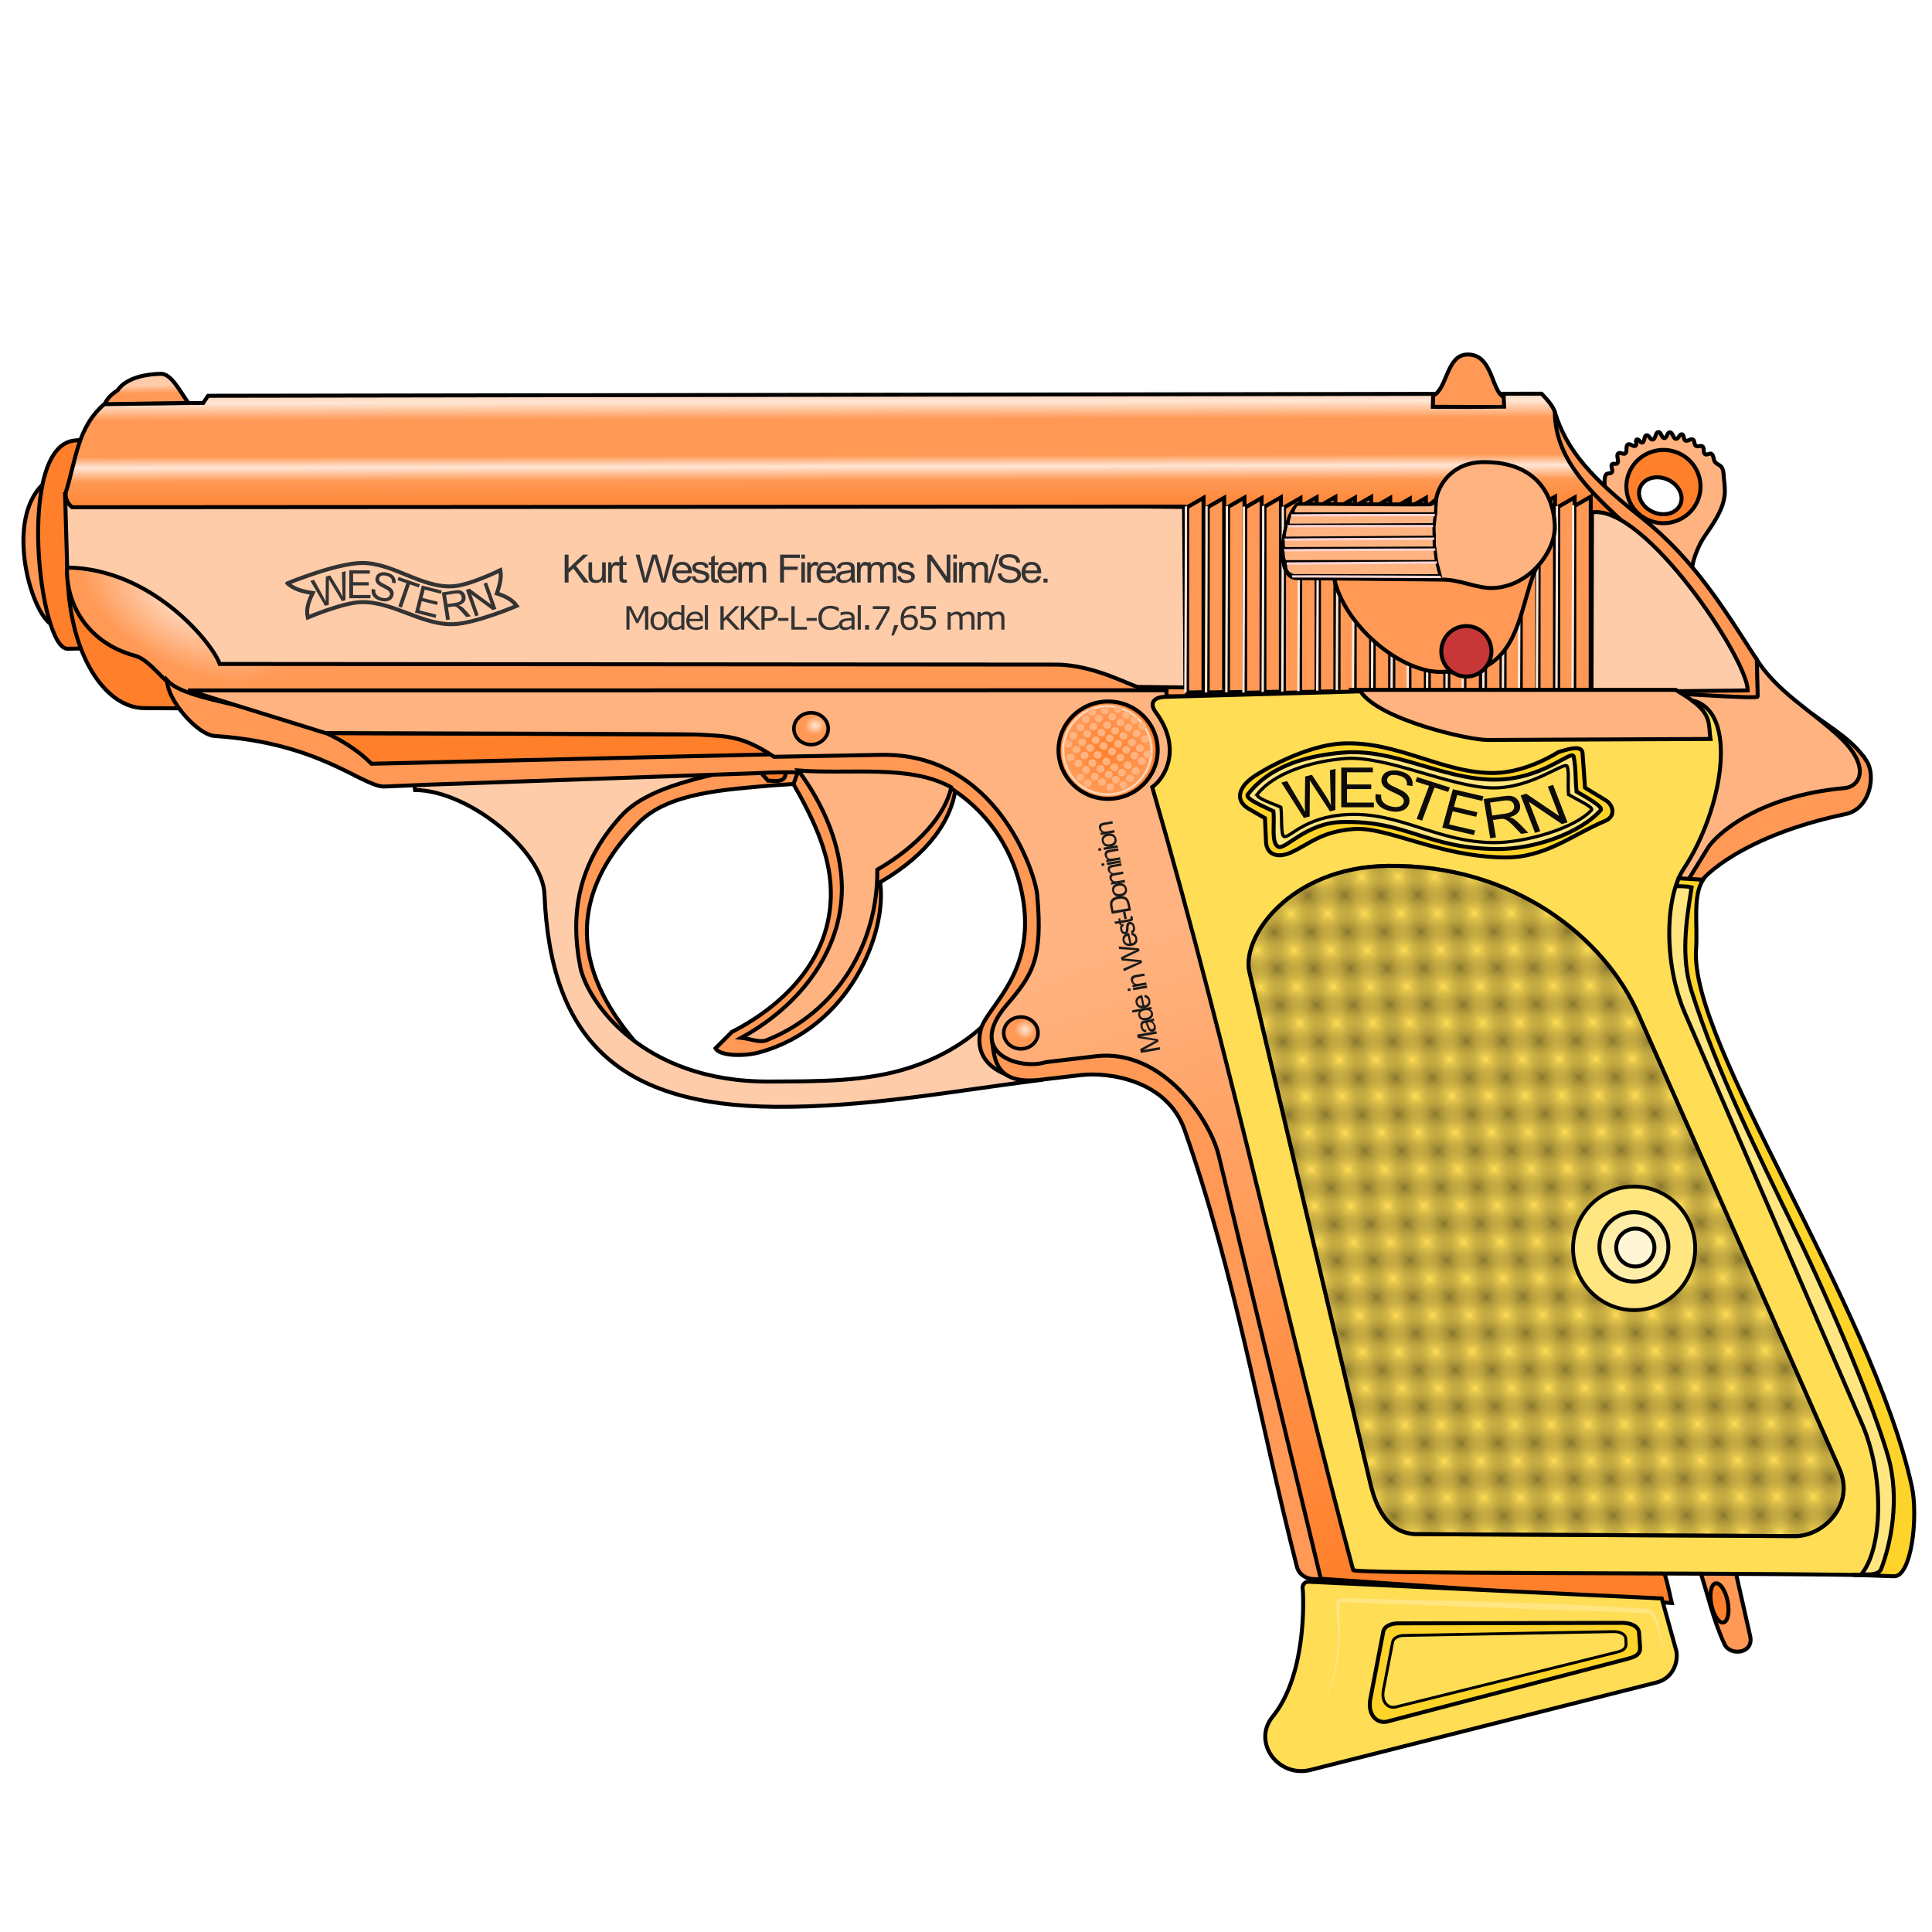 <svg cursor="default" version="1.1" viewBox="0 0 256 256" xmlns="http://www.w3.org/2000/svg" xmlns:xlink="http://www.w3.org/1999/xlink">
 <defs>
  <pattern id="pattern6116" patternTransform="matrix(2.236 -2.429 2.619 2.411 17.17 17.578)" xlink:href="#Checkerboard"/>
  <pattern id="Checkerboard" width="2" height="2" patternTransform="scale(10)" patternUnits="userSpaceOnUse">
   <path d="M0 0h1v1H0zM1 1h1v1H1z"/>
  </pattern>
  <linearGradient id="linearGradient5816">
   <stop stop-color="#ffe6d5" offset="0"/>
   <stop stop-color="#f95" offset="1"/>
  </linearGradient>
  <linearGradient id="linearGradient5705" x1="24.938" x2="24.922" y1="58.65" y2="57.657" gradientTransform="translate(-5.497 -9.548) scale(1.051)" gradientUnits="userSpaceOnUse">
   <stop stop-color="#f95" offset="0"/>
   <stop stop-color="#fca" offset="1"/>
  </linearGradient>
  <linearGradient id="linearGradient5713" x1="98.927" x2="99" y1="56.035" y2="92.375" gradientTransform="translate(-5.497 -9.548) scale(1.051)" gradientUnits="userSpaceOnUse">
   <stop stop-color="#f95" offset="0"/>
   <stop stop-color="#ffe6d5" offset=".103"/>
   <stop stop-color="#f95" offset=".163"/>
   <stop stop-color="#f95" offset=".289"/>
   <stop stop-color="#ffe6d5" offset=".327"/>
   <stop stop-color="#f95" offset=".375"/>
   <stop stop-color="#ff7f2a" offset=".502"/>
   <stop stop-color="#ff7f2a" offset="1"/>
  </linearGradient>
  <radialGradient id="radialGradient5754" cx="144.94" cy="103.66" r="6.503" gradientTransform="matrix(.947 .005 -.005 .947 9.988 .533)" gradientUnits="userSpaceOnUse">
   <stop stop-color="#ff7f2a" offset="0"/>
   <stop stop-color="#f95" offset=".911"/>
   <stop stop-color="#ffe6d5" offset=".948"/>
   <stop stop-color="#ff7f2a" offset="1"/>
  </radialGradient>
  <radialGradient id="radialGradient5768" cx="107.71" cy="100.51" r="2.391" gradientTransform="matrix(.584 -.014 .012 .529 43.907 44.454)" gradientUnits="userSpaceOnUse" xlink:href="#linearGradient5816"/>
  <radialGradient id="radialGradient5768-8" cx="107.71" cy="100.51" r="2.391" gradientTransform="matrix(.584 -.014 .012 .529 71.71 84.77)" gradientUnits="userSpaceOnUse">
   <stop stop-color="#ffe6d5" offset="0"/>
   <stop stop-color="#f95" offset="1"/>
  </radialGradient>
  <linearGradient id="linearGradient5802" x1="181.75" x2="151.25" y1="207" y2="125.5" gradientTransform="translate(-5.497 -9.548) scale(1.051)" gradientUnits="userSpaceOnUse">
   <stop stop-color="#ff7f2a" offset="0"/>
   <stop stop-color="#ffb380" offset="1"/>
  </linearGradient>
  <radialGradient id="radialGradient5824" cx="-42.442" cy="39.11" r="72.008" gradientTransform="matrix(.197 .102 -.057 .111 35.796 79.511)" gradientUnits="userSpaceOnUse" xlink:href="#linearGradient5816"/>
 </defs>
 <g fill-rule="evenodd" stroke="#000" stroke-width=".526">
  <path d="M245.3 208.635l4.598-.033c1.345-2.914 2.666-5.852 2.3-10.477-.836-7.598-4.327-15.385-7.524-23.151-6.688-15.173-16.311-28.67-20.065-45.52-.382-4.25-.811-8.492 0-12.912l-3.902-.093-1.394 14.678c5.958 25.834 30.01 51.44 25.987 77.508z" fill="#ffe680"/>
  <path d="m247.34 100.84c1.235 1.894 0.489 6.342-2.792 7.03-13.512 2.828-19.047 8.331-19.378 9.294l-3.35-0.131c8.926-10.543 14.33-20.47 18.242-22.478 3.006 2.173 5.562 3.655 7.278 6.286zm-17.44 107.1 2.003 8.835c0.534 2.354-2.645 2.698-3.382 1.117-1.558-3.34-2.234-6.678-3.35-10.018z" fill="#f95"/>
  <path d="M224.214 76.24s-.356-1.21 1.021-4.096c.791-1.656 3.376-4.274 3.314-7.136a14.415 14.415 0 0 0-.112-1.53c-.066-.512-.018-1.08-.282-1.525-.197-.333-.665-.425-.9-.732-.24-.311-.147-.867-.48-1.074-.239-.15-.614.192-.846.03-.293-.203-.057-.793-.336-1.016-.23-.184-.637.082-.878-.087-.253-.176-.131-.686-.403-.832-.291-.157-.688.28-.985.131-.28-.14-.153-.756-.46-.82-.321-.069-.46.617-.788.59-.394-.032-.426-.854-.821-.854-.348 0-.374.752-.723.756-.371.004-.417-.813-.788-.789-.413.028-.347.92-.755.986-.327.052-.498-.631-.821-.559-.36.081-.204.855-.559.953-.264.073-.474-.51-.722-.394-.253.118.065.662-.164.82-.283.197-.727-.345-1.019-.163-.35.218-.03.937-.36 1.182-.247.182-.693-.206-.92 0-.327.295.165.99-.132 1.314-.158.172-.538-.047-.69.131-.227.267.17.765-.032 1.051-.156.221-.592.08-.756.296-.326.43-.164 1.61-.164 1.61l3.71 3.943.126-3.85c1.108-2.88 3.523-1.957 5.515-2.268 1.113 1.915 3.142 3.81.518 5.807l-5.286.884z" fill="#ffb380"/>
  <path d="M232.622 87.145c2.742 4.485 7.339 6.96 11.036 10.411 4.415 4.122 2.7 6.692.788 6.865-11.736 1.059-17.169 6.35-18.13 7.915l-3.087 5.025-3.153-.066.065-28.377z" fill="#ffb380"/>
  <path d="M212.489 91.349c6.805.316 20.426 1.339 20.417.95l-.12-4.892c-4.506-6.994-8.407-13.364-15.191-18.754-6.58-5.227-9.98-8.804-11.612-14.164-2.871-.716 4.332 24.555 6.506 36.86z" fill="#f95"/>
  <path d="M100.195 102.286l.788 1.61 3.35-.297.591-1.904z" fill="#ff7f2a"/>
  <path d="M104.07 102.056c2.946 4.972 5.625 9.963 5.978 15.108.654 9.529-6.113 16.004-13.072 19.575l-2.168 2.168c.51 1.008 3.728 1.111 5.847.525 11.932-3.3 16.914-15.841 15.962-22.53 6.361-3.69 9.637-8.312 10.05-12.876-8.814-4.909-16.83-2.744-22.597-1.97z" fill="#f95"/>
  <path d="M85.415 139.498c-3.643-4.183-14.772-16.311-.788-30.48 3.956-4.007 11.426-4.394 18.08-4.976l2.443-.16.568-1.582-1.626.032c.025 1.387-1.167 1.147-2.333 1.105l-1.499-1.71-17.604 2.234c-5.032 5.567-6.27 11.892-8.934 17.933 1.504 9.117 5.285 15.143 11.693 17.604z" fill="#f95"/>
  <path d="M54.739 102.975c.065.263.262 1.708.262 1.708 7.157.05 16.915 8.102 17.145 13.795.783 19.376 10.006 28.034 30.61 28.18 12.05.086 23.464-2.078 35.012-3.547l-6.765-7.883c-2.635 2.606-5.89 4.72-10.248 6.175-5.917 1.976-12.413 1.87-18.787 1.905-17.068.096-24.242-10.819-25.092-15.24-1.348-7.005-.284-13.697 5.452-19.969 3.27-3.576 9.634-4.88 15.24-6.175z" fill="#fca"/>
  <path d="M41.864 97.13l50.777.196c7.324.029 7.45 1.732 10.313 3.088l-54.062 1.707z" fill="#ff7f2a"/>
  <path d="m6.134 63.793c-5.961 4.67-1.796 18.605 1.17 19.167z" fill="#f95"/>
  <path d="M11.91 58.176l-2.036.197c-7.78.753-4.668 27.666-.92 27.59l3.219-.066z" fill="#ff7f2a"/>
  <path d="M8.948 74.921c-.09 11.582 4.914 18.873 10.126 18.907l7.014.047c-.206-6.608-5.483-19.836-17.14-18.954z" fill="#ff7f2a"/>
  <path d="M8.88 74.869c-.263 5.285 2.844 10.357 9.006 12.02 2.578.694 4.552 5.217 7.97 5.22l133.195.16-10.641-6.7z" fill="url(#radialGradient5824)"/>
  <path d="M8.623 65.495l.279 9.707c11.286.135 19.335 10.135 20.205 12.774l110.83.088c5.101.004 10.13 2.948 10.903 2.956l6.24.066v-23.91z" fill="#fca"/>
  <path d="M13.923 53.457c-3.689 3.13-3.779 7.25-5.223 11.844-.043.824.282 1.438.852 1.912l147.335-.093.201 23.963 1.565.91 52.259-.242c1.009-4.73 3.908-17.424 3.942-22.773-4.596-4.25-8.704-8.37-8.825-14.213-.014-.679-.978-1.788-1.765-2.601l-176.69.279-.65.952z" fill="url(#linearGradient5713)"/>
  <path d="M189.892 52.428l-.03 1.474s9.39.04 9.443.029l-.052-1.306c-1.685-.86-1.441-5.79-4.894-5.649-2.713.11-2.585 4.588-4.467 5.452z" fill="#f95"/>
  <path d="M210.88 91.71l20.691-.23c.103-3.991-13.658-24.693-20.626-23.582z" fill="#fca"/>
 </g>
 <path d="M220.416 59.621a4.91 4.852 0 0 0-4.91 4.85 4.91 4.852 0 0 0 4.91 4.854 4.91 4.852 0 0 0 4.91-4.853 4.91 4.852 0 0 0-4.91-4.85zm-.808 3.625a2.891 2.357 22.898 0 1 1.307.275 2.891 2.357 22.898 0 1 1.747 3.295 2.891 2.357 22.898 0 1-3.58 1.047 2.891 2.357 22.898 0 1-1.747-3.297 2.891 2.357 22.898 0 1 2.273-1.32z" fill="#ff7f2a" stroke="#000" stroke-linecap="round" stroke-linejoin="round" stroke-width=".53"/>
 <path d="m157.31 67.204-0.012 24.556 2.172-0.04 0.01-25.756z" fill="#f95" fill-rule="evenodd" stroke="#000" stroke-width=".526"/>
 <path d="m157.14 67.096c0.033 0.131-0.066 24.666-0.066 24.666" fill="#f55" fill-rule="evenodd" stroke="#ffe6d5" stroke-width=".315"/>
 <path d="M38.087 77.291c.866.778 2.048 1.114 3.35 1.281-.514 1.051-.922 2.114-.657 3.252 0 0 4.599-1.956 7.029-2.036 4.174-.14 8.009 3.014 12.185 2.923 2.937-.065 8.473-2.43 8.473-2.43-.614-.862-1.578-1.303-2.627-1.643.319-1.002.652-2 .46-3.087 0 0-4.028 1.99-6.274 2.134-4.15.268-7.928-3.122-12.086-3.087-3.405.029-9.853 2.693-9.853 2.693z" fill="none" stroke="#333" stroke-width=".526"/>
 <g fill-rule="evenodd">
  <path d="m160.04 67.195-0.012 24.556 2.171-0.041 0.01-25.755z" fill="#f95" stroke="#000" stroke-width=".526"/>
  <path d="m159.87 67.086c0.033 0.132-0.065 24.666-0.065 24.666" fill="#f55" stroke="#ffe6d5" stroke-width=".315"/>
  <path d="m162.73 67.171-0.012 24.556 2.172-0.04 0.01-25.756z" fill="#f95" stroke="#000" stroke-width=".526"/>
  <path d="m162.56 67.063c0.033 0.131-0.066 24.666-0.066 24.666" fill="#f55" stroke="#ffe6d5" stroke-width=".315"/>
  <path d="m165 67.237-0.012 24.556 2.172-0.041 0.01-25.755z" fill="#f95" stroke="#000" stroke-width=".526"/>
  <path d="m164.82 67.129c0.033 0.131-0.065 24.666-0.065 24.666" fill="#f55" stroke="#ffe6d5" stroke-width=".315"/>
  <path d="m167.56 67.138-0.013 24.556 2.172-0.04 0.01-25.756z" fill="#f95" stroke="#000" stroke-width=".526"/>
  <path d="m167.38 67.03c0.033 0.131-0.066 24.666-0.066 24.666" fill="#f55" stroke="#ffe6d5" stroke-width=".315"/>
  <path d="m170.15 67.237-0.012 24.556 2.172-0.041 0.01-25.755z" fill="#f95" stroke="#000" stroke-width=".526"/>
  <path d="m169.98 67.129c0.033 0.131-0.066 24.666-0.066 24.666" fill="#f55" stroke="#ffe6d5" stroke-width=".315"/>
  <path d="m172.29 67.138-0.012 24.556 2.172-0.04 0.01-25.756z" fill="#f95" stroke="#000" stroke-width=".526"/>
  <path d="m172.11 67.03c0.032 0.131-0.066 24.666-0.066 24.666" fill="#f55" stroke="#ffe6d5" stroke-width=".315"/>
  <path d="m174.78 67.089-0.012 24.556 2.172-0.04 0.01-25.756z" fill="#f95" stroke="#000" stroke-width=".526"/>
  <path d="m174.61 66.98c0.033 0.132-0.066 24.667-0.066 24.667" fill="#f55" stroke="#ffe6d5" stroke-width=".315"/>
  <path d="m177.38 67.187-0.012 24.557 2.171-0.041 0.01-25.756z" fill="#f95" stroke="#000" stroke-width=".526"/>
  <path d="m177.2 67.08c0.032 0.13-0.066 24.665-0.066 24.665" fill="#f55" stroke="#ffe6d5" stroke-width=".315"/>
 </g>
 <g fill="#f95" fill-rule="evenodd">
  <path d="m179.52 67.089-0.012 24.556 2.171-0.04 0.01-25.756z" stroke="#000" stroke-width=".526"/>
  <path d="m179.34 66.98c0.033 0.132-0.065 24.667-0.065 24.667" stroke="#ffe6d5" stroke-width=".315"/>
  <path d="m182.04 67.22-0.012 24.556 2.171-0.04 0.01-25.756z" stroke="#000" stroke-width=".526"/>
 </g>
 <g fill-rule="evenodd">
  <path d="m181.87 67.112c0.033 0.132-0.065 24.666-0.065 24.666" fill="#f55" stroke="#ffe6d5" stroke-width=".315"/>
  <path d="m184.64 67.319-0.012 24.556 2.172-0.04 0.01-25.756z" fill="#f95" stroke="#000" stroke-width=".526"/>
  <path d="m184.46 67.21c0.033 0.132-0.066 24.667-0.066 24.667" fill="#f55" stroke="#ffe6d5" stroke-width=".315"/>
 </g>
 <g fill="#f95" fill-rule="evenodd">
  <path d="m186.77 67.22-0.012 24.556 2.172-0.04 0.01-25.756z" stroke="#000" stroke-width=".526"/>
  <path d="m186.6 67.112c0.033 0.132-0.066 24.666-0.066 24.666" stroke="#ffe6d5" stroke-width=".315"/>
  <path d="m189.34 67.023-0.012 24.556 2.172-0.04 0.01-25.756z" stroke="#000" stroke-width=".526"/>
 </g>
 <g fill-rule="evenodd">
  <path d="m189.16 66.915c0.033 0.131-0.066 24.666-0.066 24.666" fill="#f55" stroke="#ffe6d5" stroke-width=".315"/>
  <path d="m191.93 67.122-0.012 24.556 2.171-0.04 0.01-25.756z" fill="#f95" stroke="#000" stroke-width=".526"/>
  <path d="m191.75 67.014c0.033 0.131-0.065 24.666-0.065 24.666" fill="#f55" stroke="#ffe6d5" stroke-width=".315"/>
  <path d="m194.06 67.023-0.012 24.556 2.172-0.04 0.01-25.756z" fill="#f95" stroke="#000" stroke-width=".526"/>
  <path d="m193.89 66.915c0.033 0.131-0.065 24.666-0.065 24.666" fill="#f55" stroke="#ffe6d5" stroke-width=".315"/>
  <path d="m196.79 66.925-0.011 24.556 2.171-0.041 0.01-25.755z" fill="#f95" stroke="#000" stroke-width=".526"/>
  <path d="m196.61 66.817c0.033 0.131-0.065 24.665-0.065 24.665" fill="#f55" stroke="#ffe6d5" stroke-width=".315"/>
  <path d="m199.38 67.023-0.012 24.556 2.172-0.04 0.01-25.756z" fill="#f95" stroke="#000" stroke-width=".526"/>
  <path d="m199.21 66.915c0.033 0.131-0.066 24.666-0.066 24.666" fill="#f55" stroke="#ffe6d5" stroke-width=".315"/>
  <path d="m201.52 66.925-0.012 24.556 2.172-0.041 0.01-25.755z" fill="#f95" stroke="#000" stroke-width=".526"/>
  <path d="m201.34 66.817c0.033 0.131-0.066 24.665-0.066 24.665" fill="#f55" stroke="#ffe6d5" stroke-width=".315"/>
  <path d="m203.88 67.056-0.012 24.556 2.172-0.04 0.01-25.756z" fill="#f95" stroke="#000" stroke-width=".526"/>
  <path d="m203.71 66.948c0.032 0.131-0.066 24.666-0.066 24.666" fill="#f55" stroke="#ffe6d5" stroke-width=".315"/>
  <path d="m206.48 67.155-0.012 24.556 2.171-0.041 0.01-25.755z" fill="#f95" stroke="#000" stroke-width=".526"/>
  <path d="m206.3 67.046c0.033 0.132-0.065 24.666-0.065 24.666" fill="#f55" stroke="#ffe6d5" stroke-width=".315"/>
  <path d="m208.61 67.056-0.012 24.556 2.172-0.04 0.01-25.756z" fill="#f95" stroke="#000" stroke-width=".526"/>
  <path d="m208.44 66.948c0.033 0.131-0.065 24.666-0.065 24.666" fill="#ffd5d5" stroke="#ffe6d5" stroke-width=".315"/>
  <g stroke="#000">
   <path d="m176.63 75.806c0.896 6.814 9.325 13.81 14.957 13.192 10.55 1.244 9.54-10.09 12.448-14.585z" fill="#f95" stroke-width=".526"/>
   <path d="M190.298 66.156c.205-1.538 1.868-4.884 6.228-4.925 7.751-.074 9.42 5.25 9.492 8.506.075 3.42-3.46 8.019-8.21 8.178-2.076.07-4.229-1.091-6.668-1.116l-19.312-.197c-3.444-.035-1.37-9.791.46-9.788l17.177.033z" fill="#ffb380" stroke-width=".526"/>
   <path d="M171.4 76.283l19.436.011-.475-1.85-20.053.037c.08.55-.171 1.401 1.092 1.802z" fill="#ffb380" stroke-width=".424"/>
  </g>
  <path d="M171.216 76.379c.104-.028 19.705.071 19.705.071" fill="#ffe6d5" stroke="#ffd5d5" stroke-width=".315"/>
  <path d="M170.372 74.43l19.97-.01-.213-1.735-20.057-.05a3.105 3.105 0 0 0 .168 1.795z" fill="#ffb380" stroke="#000" stroke-width=".424"/>
  <path d="m170.49 74.669 19.918-0.125" fill="#ffe6d5" stroke="#ffd5d5" stroke-width=".315"/>
  <path d="M170.138 72.705l19.926-.073-.04-1.784-19.89.046c-.082.547-.21 1.173.003 1.811z" fill="#ffb380" stroke="#000" stroke-width=".424"/>
  <path d="M170.148 72.913c.104-.027 20.033-.092 20.033-.092" fill="#ffe6d5" stroke="#ffd5d5" stroke-width=".315"/>
  <path d="M170.303 71.319l19.737-.127-.04-1.784-19.504.116c-.227.547-.285 1.046-.356 1.678z" fill="#ffb380" stroke="#000" stroke-width=".424"/>
  <path d="M170.207 71.506c.103-.027 19.836-.125 19.836-.125" fill="#ffe6d5" stroke="#ffd5d5" stroke-width=".315"/>
  <path d="M170.854 69.607l19.186-.075.192-1.797-19.185.356c-.312.464-.357.931-.407 1.532z" fill="#ffb380" stroke="#000" stroke-width=".424"/>
  <path d="M170.603 69.72c.104-.028 19.294-.011 19.294-.011" fill="#ffe6d5" stroke="#ffd5d5" stroke-width=".315"/>
  <path d="M171.282 68.097l18.918-.007.118-1.616c-.573.43-.951.4-.951.4-3.918.065-14.7-.114-17.53-.063-.37.43-.536.858-.555 1.286z" fill="#ffb380" stroke="#000" stroke-width=".424"/>
  <path d="M171.082 68.292c.104-.028 19.032-.043 19.032-.043" fill="#ffe6d5" stroke="#ffd5d5" stroke-width=".315"/>
  <g stroke="#000" stroke-width=".526">
   <path d="M22.157 90.166c-.058 2.474 3.95 7.202 6.306 7.357 13.804.912 19.236 6.481 22.334 6.7l6.306-.262 43.223-1.511c8.54-.52 17.08.796 25.619 1.97 7.475 4.795 9.595 12.333 9.853 16.817.496 8.625-5.208 12.398-5.866 15.286-.881 3.87 2.128 5.731 4.8 6.236l8.817-24.675-14.911-21.546-26.473 3.416-52.944 1.248c-7.888-7.93-23.706-7.37-27.064-11.036z" fill="#f95"/>
   <path d="M131.462 137.954c.316 2.379.428 5.813 6.372 5.124l5.387-.624c3.743-.434 11.432.707 13.728 7.226 6.73 19.106 9.954 38.594 14.894 57.9.29 1.136 1.287 1.598 2.113 1.65 1.476.093 2.484.023 3.74.116l-15.951-62.82c-5.947-13.319-19.35-7.829-30.283-8.572z" fill="#f95"/>
   <path d="M138.557 140.746c-3.346 1.068-10.675-1.122-5.19-7.554 3.415-4.004 4.83-6.012 4.073-14.583-.268-3.037-5.483-18.86-20.692-18.59l-14.176.263c-4.31-2.856-6.233-2.72-10.112-2.949-1.522-.09-29.449-.117-49.348-.204L24.916 91.48l129.648-.02c-.31 4.551 7.708 8.818.836 13.655l25.535 101.194 39.6 2.162c.428 1.193.726 2.915.986 3.94l-46.507-3.218-13.532-56.098c-1.128-4.675-7.394-14.194-16.29-13.137z" fill="url(#linearGradient5802)"/>
  </g>
 </g>
 <ellipse cx="107.47" cy="96.554" rx="2.275" ry="2.111" fill="url(#radialGradient5768)" stroke="#000" stroke-linecap="round" stroke-linejoin="round" stroke-width=".474"/>
 <ellipse cx="146.83" cy="99.402" rx="6.572" ry="6.456" fill="url(#radialGradient5754)" stroke="#000" stroke-linecap="round" stroke-linejoin="round" stroke-width=".526"/>
 <g fill="none" stroke="#ffb380" stroke-linecap="round" stroke-linejoin="round" stroke-width=".526">
  <ellipse cx="141.54" cy="98.556" rx=".267" ry=".244"/>
  <ellipse cx="141.85" cy="100.36" rx=".267" ry=".244"/>
  <ellipse cx="142.62" cy="99.334" rx=".267" ry=".244"/>
  <ellipse cx="143.71" cy="100.1" rx=".267" ry=".244"/>
  <ellipse cx="142.25" cy="97.476" rx=".267" ry=".244"/>
  <ellipse cx="143.39" cy="98.359" rx=".267" ry=".244"/>
  <ellipse cx="144.44" cy="99.114" rx=".267" ry=".244"/>
  <ellipse cx="144.74" cy="101.1" rx=".267" ry=".244"/>
  <ellipse cx="145.06" cy="102.9" rx=".267" ry=".244"/>
  <ellipse cx="145.82" cy="101.88" rx=".267" ry=".244"/>
  <ellipse cx="146.92" cy="102.64" rx=".267" ry=".244"/>
  <ellipse cx="145.45" cy="100.02" rx=".267" ry=".244"/>
  <ellipse cx="146.59" cy="100.9" rx=".267" ry=".244"/>
  <ellipse cx="147.65" cy="101.66" rx=".267" ry=".244"/>
  <ellipse cx="144.86" cy="96.28" rx=".267" ry=".244"/>
  <ellipse cx="145.18" cy="98.08" rx=".267" ry=".244"/>
  <ellipse cx="145.94" cy="97.058" rx=".267" ry=".244"/>
  <ellipse cx="147.03" cy="97.825" rx=".267" ry=".244"/>
  <ellipse cx="145.57" cy="95.2" rx=".267" ry=".244"/>
  <ellipse cx="146.71" cy="96.083" rx=".267" ry=".244"/>
  <ellipse cx="147.76" cy="96.838" rx=".267" ry=".244"/>
  <ellipse cx="148.15" cy="98.579" rx=".267" ry=".244"/>
  <ellipse cx="148.46" cy="100.38" rx=".267" ry=".244"/>
  <ellipse cx="149.23" cy="99.357" rx=".267" ry=".244"/>
  <ellipse cx="150.32" cy="100.12" rx=".267" ry=".244"/>
  <ellipse cx="148.86" cy="97.499" rx=".267" ry=".244"/>
  <ellipse cx="149.99" cy="98.382" rx=".267" ry=".244"/>
  <ellipse cx="151.05" cy="99.137" rx=".267" ry=".244"/>
  <ellipse cx="148.65" cy="102.38" rx=".267" ry=".244"/>
  <ellipse cx="149.74" cy="103.14" rx=".267" ry=".244"/>
  <ellipse cx="149.42" cy="101.4" rx=".267" ry=".244"/>
  <ellipse cx="150.48" cy="102.16" rx=".267" ry=".244"/>
  <ellipse cx="147.39" cy="94.968" rx=".267" ry=".244"/>
  <ellipse cx="148.48" cy="95.734" rx=".267" ry=".244"/>
  <ellipse cx="148.15" cy="93.993" rx=".267" ry=".244"/>
  <ellipse cx="149.21" cy="94.747" rx=".267" ry=".244"/>
  <ellipse cx="149.52" cy="96.42" rx=".267" ry=".244"/>
  <ellipse cx="150.62" cy="97.186" rx=".267" ry=".244"/>
  <ellipse cx="150.29" cy="95.444" rx=".267" ry=".244"/>
  <ellipse cx="151.35" cy="96.199" rx=".267" ry=".244"/>
  <ellipse cx="143.16" cy="96.39" rx=".267" ry=".244"/>
  <ellipse cx="143.87" cy="95.311" rx=".267" ry=".244"/>
  <ellipse cx="144.06" cy="97.244" rx=".267" ry=".244"/>
  <ellipse cx="144.69" cy="94.364" rx=".267" ry=".244"/>
  <ellipse cx="146.41" cy="94.132" rx=".267" ry=".244"/>
  <ellipse cx="146.24" cy="98.835" rx=".267" ry=".244"/>
  <ellipse cx="147.35" cy="99.578" rx=".267" ry=".244"/>
  <ellipse cx="142.89" cy="101.16" rx=".267" ry=".244"/>
  <ellipse cx="143.91" cy="102.02" rx=".267" ry=".244"/>
  <ellipse cx="143.15" cy="103.02" rx=".267" ry=".244"/>
  <ellipse cx="144.14" cy="103.77" rx=".267" ry=".244"/>
  <ellipse cx="146.03" cy="103.62" rx=".267" ry=".244"/>
  <ellipse cx="147.13" cy="104.29" rx=".267" ry=".244"/>
  <ellipse cx="148.84" cy="104.02" rx=".267" ry=".244"/>
  <ellipse cx="147.85" cy="103.32" rx=".267" ry=".244"/>
  <ellipse cx="151.28" cy="100.86" rx=".267" ry=".244"/>
 </g>
 <g stroke-width=".526">
  <path d="M179.086 91.414c2.075 4.689 9.669 6.618 18.327 8.014l30.085-.525c-.69-4.565-2.147-5.445-5.452-7.489z" fill="#ffb380" fill-rule="evenodd" stroke="#000"/>
  <path d="M154.387 92.334c-1.497.042-2.146.826-1.248 2.036 3.492 4.706 1.32 8.666-.46 9.92 10.41 35.952 18.167 72.3 26.62 103.745.146.543 44.827.315 67.249.665 2.915-3.293 3.204-13.028.197-20.002l-23.47-54.421c-2.883-6.685-2.629-15.454-.178-19.15 5.168-7.79 7.403-20.99 1.051-22.333 2.74 1.899 2.22 3.471 2.496 5.123l-29.56.132c-2.473.01-14.337-2.675-16.815-6.438z" fill="#fd5" fill-rule="evenodd" stroke="#000"/>
  <ellipse cx="152.04" cy="99.961" rx=".267" ry=".244" fill="none" stroke="#ffb380" stroke-linecap="round" stroke-linejoin="round"/>
  <ellipse cx="151.72" cy="97.941" rx=".267" ry=".244" fill="none" stroke="#ffb380" stroke-linecap="round" stroke-linejoin="round"/>
 </g>
 <g fill-rule="evenodd" stroke="#000">
  <g stroke-width=".526">
   <path d="M126.045 104.326c-.783 3.675-4.406 7.79-9.8 10.915.112 9.868-5.398 18.91-14.679 22.597-.91.362-2.23-.212-3.344-.325 8.872-4.872 14.095-13.034 13.238-21.622-.459-4.593-2.294-9.196-5.667-13.795 6.87.531 14.811-.831 20.252 2.23z" fill="#ffb380"/>
   <path d="M172.616 210.55c.062.382.704 11.158-3.974 16.904-2.78 3.415.754 8.144 5.001 7.07l45.791-11.568c2.637-.666 2.96-3.309 2.647-4.35l-1.893-6.805-46.925-2.219a.808.808 0 0 0-.647.968z" fill="#fd5"/>
   <path d="M183.29 216.222l-1.708 8.868c-.416 2.164.916 3.365 2.234 3.021l31.727-8.276c.936-.244 1.848-.497 1.774-1.577l-.132-1.905c-.058-.847-1.055-1.316-2.233-1.314l-29.691.066c-.924.002-1.822.346-1.97 1.117z" fill="#ffd42a"/>
  </g>
  <path d="M184.543 217.52l-1.245 6.465c-.304 1.578.665 2.442 1.628 2.203l29.239-7.249c.684-.17 1.33-.36 1.293-1.15l-.03-.633c-.03-.618-.77-.973-1.629-.957l-27.82.507c-.852.016-1.372.485-1.436.814z" fill="#fd5" stroke-width=".383"/>
 </g>
 <g stroke="#000">
  <ellipse transform="rotate(-11.29)" cx="181.85" cy="252.89" rx="1.1" ry="2.644" fill="#ff7f2a" stroke-linecap="round" stroke-linejoin="round" stroke-width=".526"/>
  <path d="M187.757 203.281l50.12.263c3.62.019 8.005-4.054 5.846-8.934l-26.669-60.301c-4.407-9.966-16.385-19.824-33.238-19.575-12.912.19-19.348 9.463-18.262 14.057l16.028 67.79c.898 3.797 2.678 6.682 6.175 6.7z" fill="url(#pattern6116)" fill-rule="evenodd" opacity=".468" stroke-width=".526"/>
  <g stroke-linecap="round" stroke-linejoin="round">
   <ellipse cx="216.53" cy="165.41" rx="8.093" ry="8.186" fill="#ffe680" stroke-width=".503"/>
   <ellipse cx="216.5" cy="165.22" rx="4.575" ry="4.598" fill="#fea" stroke-width=".526"/>
   <ellipse cx="216.69" cy="165.31" rx="2.531" ry="2.508" fill="#fff6d5" stroke-width=".526"/>
  </g>
 </g>
 <g fill-rule="evenodd" stroke="#000">
  <path d="M222.411 116.38l3.248.193c-1.4 2.168-.695 6.018-.92 9.196-.891 12.64 23.226 46.902 28.575 71.14.882 3.998-.006 12.037-2.365 11.956l-5.471-.19s3.343.35 3.763-.73c1.27-3.26 2.58-9.338.92-15.043-1.892-6.5-7.083-19.073-12.284-29.822-5.019-10.373-10.387-21.152-13.729-31.727-1.442-4.565-.74-9.169 0-13.77-.719-.203-2.042-.146-2.042-.146zM167.616 108.413l-2.087-1.202c-1.789-1.031-1.506-2.609.136-3.954 1.296-1.06 7.324-4.486 12.123-4.737 7.44-.39 13.442 4.055 20.345 3.901 4.259-.095 8.314-2.74 8.314-2.74 1.764-.581 3.177-.905 3.252.14l.325 4.551 2.74 1.672c.954.582 1.455 2.089-.093 2.74-4.32 1.82-7.902 4.895-13.33 4.831-8.79-.103-15.552-4.13-20.02-3.762-4.257.351-5.695 1.906-8.175 3.066-1.948.911-3.32.238-3.39-1.347z" fill="#ffd42a" stroke-width=".526"/>
  <path d="M165.349 105.257c-.477.614 2.55 1.798 3.382 2.227.198 1.641-.347 4.334.694 4.73.924.35 3.697-3.16 8.317-3.29 8.72-.244 11.238 3.513 20.623 3.577 4.9.033 10.94-2.06 13.732-5.137.39-.428-1.635-1.568-3.196-2.476-.175-1.703-.05-2.916-.377-4.633-.203-1.065-4.13 3.15-10.716 3.049-6.895-.106-13.022-4.152-19.88-3.577-5.56.466-9.936 2.127-12.58 5.53z" fill="#ffe680" stroke-width=".526"/>
  <path d="M166.623 105.227c-.386.497 2.426 1.39 3.101 1.738.16 1.33-.015 3.625.385 3.856.693.4 2.613-2.585 8.392-2.886 7.057-.369 11.862 3.666 19.464 3.718 3.969.027 10.668-1.833 12.93-4.325.314-.347-1.785-1.304-3.05-2.039-.141-1.379.09-2.887-.174-3.72-.266-.837-4.593 2.913-9.928 2.831-5.585-.086-14.062-4.348-19.617-3.882-4.503.377-9.362 1.952-11.503 4.709z" fill="#fd5" stroke-width=".426"/>
 </g>
 <ellipse cx="194.3" cy="86.304" rx="3.321" ry="3.344" fill="#c83737" stroke="#000" stroke-linecap="round" stroke-linejoin="round" stroke-width=".526"/>
 <g fill="#1a1a1a" font-family="Browallia New" font-size="20" font-weight="400" letter-spacing="-1.42" word-spacing="0">
  <path d="M153.738 139.076l-2.558.442-.107-.51 1.686-.916.351-.188-.437-.066-1.909-.303-.095-.454 2.558-.442.068.326-2.14.37 2.296.372.064.304-2.024 1.116 2.179-.377.068.326zM152.718 135.345q.34.273.416.636.06.289-.045.487-.109.195-.355.238-.141.024-.266-.018-.125-.042-.24-.168-.118-.127-.226-.443-.13-.378-.224-.542l-.083.015q-.377.065-.284.51.051.244.163.327.11.08.291.096l.024.311q-.597-.021-.747-.734-.042-.2-.028-.349.012-.152.08-.254.066-.106.167-.151t.331-.085l.815-.141q.06-.01.167-.05.107-.044.192-.114l.07.328q-.09.065-.218.101zm-.695.148q.102.154.225.492.1.273.196.34.097.066.212.046.294-.05.216-.422-.027-.13-.081-.23-.057-.097-.142-.16-.085-.065-.196-.093-.114-.028-.315.007l-.115.02z"/>
  <path d="M152.615 133.716l-.233.04q.313.128.384.47.078.371-.155.633-.237.259-.646.33-.302.052-.542-.009-.24-.06-.39-.212-.15-.15-.202-.394-.068-.325.147-.553l-.916.158-.066-.312 2.558-.442.061.29zm-.717 1.152q.209-.036.357-.122.147-.09.215-.217.064-.13.03-.288-.047-.23-.26-.328-.214-.101-.524-.048-.345.06-.512.227-.17.168-.12.408.103.491.814.368zM151.67 132.154l-.027-.33q.632.057.769.71.058.278-.013.495-.074.215-.263.358-.192.141-.494.194-.451.078-.765-.109-.316-.186-.4-.586-.018-.088-.021-.17-.003-.08.008-.157.012-.077.04-.145.026-.071.066-.133.044-.066.101-.123.06-.06.13-.108.07-.046.157-.083.084-.036.181-.061.029-.008.21-.04l.29 1.38q.288-.066.427-.245.138-.179.086-.424-.074-.352-.482-.423zm-.292 1.118l-.216-1.033q-.263.068-.364.232-.104.164-.062.367.032.15.122.25.087.101.22.153.132.05.3.031zM149.826 131.27l-.36.062-.066-.313.36-.062.066.312zm2.197-.38l-1.852.32-.066-.313 1.853-.32.065.312zM151.94 130.49l-1.853.32-.06-.283.263-.045q-.347-.15-.428-.537-.132-.63.541-.747l1.222-.21.065.312-1.128.195q-.494.085-.414.47.103.49.712.385l1.013-.175.066.315zM151.33 127.577l-2.417 1.12-.072-.346 1.594-.68q.25-.107.501-.197l-.497-.033-1.828-.188-.086-.408 1.217-.59q.483-.232.865-.356-.248-.007-.583-.03l-1.728-.118-.07-.34 2.704.26.068.326-1.836.874-.282.131q.109.006.315.023l2.062.205.072.347zM149.944 123.912l-.027-.33q.632.057.769.711.058.278-.013.495-.074.214-.263.358-.192.14-.494.193-.452.078-.765-.108-.316-.186-.4-.587-.018-.088-.022-.17-.002-.08.01-.157.01-.076.038-.145.027-.07.066-.133.045-.066.102-.123.06-.06.13-.108.07-.045.157-.082.084-.037.18-.062.03-.008.211-.04l.29 1.38q.288-.066.427-.245.137-.178.086-.424-.074-.352-.482-.423zm-.292 1.119l-.216-1.033q-.263.067-.364.231-.104.165-.062.368.031.15.122.25.087.1.22.152.132.05.3.032z"/>
  <path d="M149.944 123.7l-.113-.3q.373-.123.284-.548-.089-.424-.383-.373-.107.018-.142.102-.035.083-.046.359-.007.178-.016.32-.012.141-.063.258-.05.114-.133.18-.086.068-.206.089-.14.024-.268-.023-.132-.05-.244-.187-.115-.138-.165-.378-.047-.222-.023-.387.024-.164.118-.269.092-.104.272-.169l.104.3q-.292.098-.217.458.084.4.322.36.067-.012.107-.058.04-.048.05-.105.01-.06.027-.32l.017-.302q.014-.237.119-.374.1-.14.285-.171.273-.047.475.139.202.186.27.506.143.684-.431.894z"/>
  <path d="M149.755 121.447l.268-.093q.055.128.076.233.031.146.01.253-.026.104-.104.167-.079.06-.381.113l-1.066.184.048.23-.244.042-.048-.23-.46.08-.252-.28.647-.112-.066-.315.243-.042.066.315 1.085-.188q.126-.022.168-.045.04-.024.052-.068.01-.043-.003-.107-.01-.053-.04-.137z"/>
  <path d="M149.31 121.735l-.315.055-.201-.964.315-.054.202.963z"/>
  <path d="M149.877 120.643l-2.558.442-.185-.881q-.052-.25-.058-.452-.007-.203.1-.407.104-.206.348-.364.24-.161.617-.226.577-.1.993.113.415.21.55.854l.193.92zm-.373-.287l-.114-.545q-.07-.336-.207-.498-.136-.161-.386-.215-.252-.053-.589.005-.235.04-.401.119-.167.076-.268.19-.1.114-.135.27-.033.155.034.475l.112.537 1.954-.338z"/>
  <path d="M148.525 118.775q-.481.084-.776-.12-.295-.203-.374-.58-.05-.237.01-.444.056-.206.244-.369.187-.162.508-.217.51-.089.807.123.293.21.37.572.056.272-.018.484-.078.213-.272.357-.195.142-.5.194zm-.068-.323q.227-.039.374-.133.145-.097.204-.23.055-.133.019-.304-.055-.264-.28-.37-.224-.107-.556-.05-.318.055-.477.232-.16.177-.106.433.057.275.289.376.228.1.533.046z"/>
  <path d="M149.093 116.9l-1.852.32-.06-.28.26-.045q-.343-.143-.42-.508-.085-.409.215-.58-.37-.165-.443-.515-.12-.574.502-.681l1.272-.22.066.312-1.168.202q-.455.078-.385.41.094.45.64.356l1.077-.186.066.315-1.203.208q-.42.073-.351.4.032.153.123.242.088.09.235.117.146.028.398-.016l.962-.166.066.315zM146.353 114.686l-.361.063-.066-.313.361-.062.066.312zm2.197-.38l-1.853.32-.065-.312 1.852-.32.066.312zM148.466 113.907l-1.852.32-.06-.283.262-.045q-.347-.15-.428-.537-.132-.63.542-.747l1.221-.21.066.312-1.128.195q-.495.085-.414.47.103.49.712.385l1.013-.175.066.315zM145.934 112.686l-.361.063-.065-.313.36-.062.066.312zm2.197-.38l-1.852.32-.066-.312 1.852-.32.066.313z"/>
  <path d="M147.144 112.185q-.48.083-.775-.12-.295-.204-.374-.58-.05-.238.01-.444.056-.207.244-.369.187-.162.508-.218.51-.088.807.123.293.21.369.573.057.272-.018.484-.077.213-.271.357-.195.141-.5.194zm-.067-.323q.227-.04.373-.134.146-.097.204-.229.055-.134.02-.304-.056-.265-.28-.37-.225-.107-.556-.05-.318.055-.478.232-.16.177-.106.433.058.275.29.376.228.099.533.046z"/>
  <path d="M147.713 110.31l-1.853.32-.059-.283.262-.046q-.347-.15-.428-.537-.132-.63.541-.746l1.222-.211.065.312-1.128.195q-.494.085-.414.47.103.49.713.386l1.013-.176.066.315z"/>
 </g>
 <path d="M24.94 53.385c-1.32-1.948-2.339-3.872-3.625-3.854-1.773.025-4.526.45-5.725 2.169-.767.523-1.383 1.05-1.71 1.857z" fill="url(#linearGradient5705)" fill-rule="evenodd" stroke="#000" stroke-width=".526"/>
 <path d="M172.649 229.425c3.555-3.716 4.441-8.078 4.584-11.488.071-1.708-.044-3.182-.11-4.236-.031-.52-.053-.957-.028-1.262.012-.15.038-.298.098-.414a.418.418 0 0 1 .38-.24c1.912.023 9.414.186 17.792.412 2.63.07 5.345.148 7.997.229 5.779.24 11.257.497 14.901.748.44.052.74.345.96.712.219.367.389.863.538 1.427.298 1.126.542 2.65.883 4.209-.444-1.552-.78-3.028-1.173-4.119-.197-.546-.401-.976-.625-1.26-.228-.289-.433-.375-.619-.362-3.64-.182-9.113-.37-14.894-.54-2.65-.106-5.362-.209-7.992-.306-8.362-.307-15.87-.552-17.785-.658.052-.02.039-.026.039-.026-.023.028-.051.104-.072.237-.04.263-.042.668-.03 1.197.024 1.051.099 2.543-.014 4.266-.227 3.452-1.21 7.807-4.83 11.474z" fill="#ffe680" fill-rule="evenodd"/>
 <ellipse cx="135.27" cy="136.87" rx="2.275" ry="2.111" fill="url(#radialGradient5768-8)" stroke="#000" stroke-linecap="round" stroke-linejoin="round" stroke-width=".474"/>
 <g fill="#333" font-weight="400" letter-spacing="-1" word-spacing="0">
  <g font-family="sans-serif" font-size="11.735">
   <path d="M85.903 83.43h-.433v-2.676l-.904 1.821h-.258l-.897-1.821v2.677h-.404v-3.107h.59l.866 1.73.84-1.73h.6v3.107zM88.446 82.266q0 .57-.306.9-.305.33-.819.33-.517 0-.823-.33-.304-.33-.304-.9 0-.57.304-.899.306-.332.823-.332.514 0 .82.332.305.33.305.9zm-.424 0q0-.452-.185-.671-.186-.222-.516-.222-.334 0-.52.222-.183.219-.183.671 0 .439.186.666.185.225.517.225.328 0 .514-.223.187-.225.187-.668zM90.682 83.43h-.411v-.243q-.177.146-.37.227-.191.081-.416.081-.437 0-.695-.321-.255-.321-.255-.89 0-.297.087-.529.09-.231.24-.394.149-.159.345-.242.2-.084.41-.084.193 0 .342.04.148.038.312.119v-1.01h.41v3.247zm-.411-.573V81.52q-.166-.071-.297-.099-.131-.027-.286-.027-.345 0-.537.23-.193.23-.193.65 0 .416.149.633.148.215.476.215.175 0 .354-.073.179-.075.334-.192zM93.15 82.306h-1.797q0 .215.068.376.068.158.186.26.113.1.268.15.157.05.345.05.25 0 .5-.093.254-.096.36-.188h.023v.428q-.208.083-.424.14-.216.056-.454.056-.608 0-.948-.313-.341-.315-.341-.893 0-.572.325-.908.328-.336.861-.336.494 0 .76.276.269.275.269.782v.213zm-.399-.3q-.002-.31-.164-.478-.16-.17-.487-.17-.33 0-.526.187-.195.185-.22.46h1.397zM93.807 83.43h-.41v-3.246h.41v3.247zM98.064 83.43h-.562l-1.286-1.383-.323.33v1.054h-.433v-3.107h.433v1.621l1.579-1.621h.524l-1.452 1.46 1.52 1.647zM100.784 83.43h-.561l-1.287-1.383-.323.33v1.054h-.432v-3.107h.432v1.621l1.58-1.621h.523l-1.452 1.46 1.52 1.647zM103.017 81.263q0 .206-.076.384-.074.175-.21.304-.168.161-.397.242-.23.08-.58.08h-.432v1.158h-.432v-3.107h.882q.293 0 .496.048.203.046.36.146.186.119.287.296.102.178.102.449zm-.45.01q0-.16-.059-.28-.059-.118-.179-.193-.105-.065-.24-.092-.133-.03-.339-.03h-.428v1.242h.365q.262 0 .426-.044.164-.046.266-.144.103-.1.145-.21.043-.111.043-.249zM104.469 82.26h-1.363v-.377h1.363v.377zM106.92 83.43h-2.057v-3.106h.432v2.74h1.625v.367zM108.232 82.26h-1.363v-.377h1.363v.377zM111.138 83.205q-.12.05-.219.094-.096.044-.253.092-.133.04-.29.067-.156.029-.344.029-.353 0-.644-.094-.288-.096-.502-.298-.21-.198-.328-.503-.118-.307-.118-.712 0-.383.114-.686.113-.302.327-.511.208-.203.5-.309.295-.106.654-.106.262 0 .522.06.262.06.58.213v.49h-.032q-.269-.215-.533-.313t-.566-.098q-.247 0-.445.077-.197.076-.352.236-.15.157-.236.397-.083.237-.083.55 0 .328.092.564.094.236.24.384.153.154.356.23.205.072.433.072.312 0 .585-.102.273-.102.511-.307h.03v.484zM113.235 83.43h-.408v-.248l-.149.1q-.091.063-.179.1-.102.049-.236.08-.133.033-.312.033-.33 0-.559-.208-.23-.209-.23-.532 0-.265.119-.428.12-.165.34-.259.223-.094.535-.127.313-.033.671-.05v-.06q0-.134-.05-.222-.048-.087-.14-.137-.087-.048-.21-.065-.122-.017-.255-.017-.162 0-.36.042-.2.04-.411.117h-.022v-.399q.12-.031.347-.069.227-.037.448-.037.258 0 .448.042.192.04.332.137.137.096.21.249.071.152.071.377v1.582zm-.408-.573v-.649q-.188.01-.443.031-.254.021-.402.06-.177.049-.286.151-.11.1-.11.278 0 .2.127.302.127.1.387.1.216 0 .395-.08.18-.08.332-.193zM114.064 83.43h-.41v-3.246h.41v3.247zM115.153 83.43h-.522v-.594h.522v.595zM117.884 80.79l-1.472 2.64h-.467l1.566-2.74h-1.852v-.366h2.225v.465zM119.045 82.836l-.616 1.367h-.319l.38-1.367h.555zM121.634 82.423q0 .474-.327.774-.326.298-.8.298-.24 0-.437-.07-.196-.072-.347-.211-.188-.174-.29-.46-.1-.285-.1-.688 0-.413.09-.732.095-.32.298-.568.192-.235.496-.367.303-.133.707-.133.13 0 .217.01t.177.038v.398h-.022q-.061-.031-.186-.058-.122-.03-.251-.03-.47 0-.75.282-.279.28-.325.757.184-.106.36-.16.18-.057.413-.057.208 0 .365.038.16.036.326.146.192.127.288.321.098.194.098.472zm-.443.017q0-.194-.061-.322-.06-.127-.197-.22-.1-.068-.223-.088-.122-.021-.255-.021-.186 0-.345.041-.16.042-.328.13l-.006.09q-.003.041-.003.106 0 .33.07.521.072.19.197.3.1.093.216.136.118.042.255.042.317 0 .498-.183.182-.186.182-.532zM124.027 82.444q0 .217-.083.415-.083.198-.227.334-.158.146-.376.225-.216.077-.502.077-.267 0-.514-.054-.246-.052-.417-.127v-.44h.03q.18.108.42.185.24.075.472.075.155 0 .3-.041.146-.042.26-.146.095-.09.143-.215.05-.126.05-.29 0-.161-.058-.272-.057-.11-.16-.177-.114-.08-.277-.11-.162-.034-.363-.034-.192 0-.371.025-.177.025-.306.05v-1.6h1.957v.365h-1.535v.826q.094-.008.192-.012t.17-.004q.264 0 .463.043.199.042.365.15.175.115.27.297.097.181.097.455zM129.122 83.43h-.41v-1.326q0-.15-.016-.29-.013-.14-.059-.224-.05-.09-.144-.135-.094-.046-.27-.046-.173 0-.346.083-.172.082-.345.209.007.048.011.113.005.062.005.125v1.492h-.411v-1.327q0-.155-.015-.292-.013-.14-.06-.224-.05-.09-.143-.133-.094-.046-.271-.046-.168 0-.339.08-.168.078-.336.202v1.74h-.41V81.1h.41v.258q.192-.152.382-.238.192-.086.408-.086.25 0 .422.1.175.1.26.278.249-.2.454-.288.206-.09.44-.09.401 0 .591.234.192.232.192.649v1.513zM133.092 83.43h-.41v-1.326q0-.15-.016-.29-.013-.14-.059-.224-.05-.09-.144-.135-.094-.046-.27-.046-.173 0-.346.083-.173.082-.345.209.006.048.01.113.005.062.005.125v1.492h-.41v-1.327q0-.155-.016-.292-.013-.14-.059-.224-.05-.09-.144-.133-.094-.046-.27-.046-.169 0-.34.08-.167.078-.336.202v1.74h-.41V81.1h.41v.258q.193-.152.383-.238.192-.086.408-.086.25 0 .422.1.174.1.26.278.249-.2.454-.288.205-.09.439-.09.402 0 .592.234.192.232.192.649v1.513z"/>
  </g>
  <g font-family="Browallia New" font-size="20">
   <path d="M74.82 77.192v-3.705h.516v1.839l1.93-1.84h.695l-1.63 1.503 1.703 2.203h-.678l-1.386-1.874-.634.589v1.285h-.516z"/>
   <path d="M79.833 77.192v-.395q-.325.457-.894.457-.26 0-.451-.07-.187-.07-.305-.209-.118-.14-.162-.317-.041-.182-.041-.488v-1.661h.475v1.487q0 .348.025.472.028.12.097.209.074.089.187.136.114.046.273.046.284 0 .459-.12.175-.124.231-.318.057-.193.057-.476V74.51h.48v2.683h-.43zM80.591 77.192v-2.683h.431v.406q.268-.468.61-.468.24 0 .487.147l-.162.422q-.175-.1-.35-.1-.183 0-.304.096-.118.097-.18.318-.056.22-.056.457v1.405h-.476z"/>
   <path d="M83.028 76.785l.07.403q-.204.039-.363.039-.223 0-.373-.062-.147-.066-.22-.194-.069-.128-.069-.565v-1.545h-.35v-.352h.35v-.666l.475-.27v.936h.48v.352h-.48v1.572q0 .182.025.248.024.062.085.093.061.027.159.027.081 0 .211-.016zM85.256 77.192l-1.032-3.705h.528l.593 2.427q.094.38.163.76l.174-.686.74-2.501h.622l.557 1.874q.219.743.304 1.312.073-.344.191-.805l.614-2.381h.516l-1.069 3.705h-.496l-.816-2.822-.122-.434q-.037.151-.114.434l-.825 2.822h-.528zM91.167 76.329l.492.058q-.244.867-1.24.867-.423 0-.723-.163-.297-.166-.46-.472-.158-.31-.158-.747 0-.655.354-1.038.353-.387.963-.387.134 0 .256.02.118.019.227.057.11.04.203.097.098.058.18.132.085.081.154.178.073.1.126.213.048.112.081.244.032.128.045.27.004.043.004.307H89.57q.024.422.252.67.227.243.601.243.537 0 .744-.55zm-1.569-.736h1.573q-.033-.387-.248-.577-.215-.193-.524-.193-.228 0-.398.096-.171.093-.28.264-.107.17-.123.41z"/>
   <path d="M91.653 76.39l.471-.07q.086.558.732.558t.646-.426q0-.154-.114-.228-.114-.074-.516-.17-.26-.062-.467-.116-.204-.059-.362-.163-.154-.105-.232-.24-.077-.14-.077-.314 0-.201.102-.367.105-.17.337-.287.232-.12.597-.12.338 0 .573.081.236.082.366.244.13.159.179.43l-.467.058q-.07-.437-.618-.437-.61 0-.61.344 0 .097.057.167.061.07.142.1.086.031.464.132.097.023.439.112.345.09.52.275.179.182.179.45 0 .394-.326.622-.325.229-.812.229-1.04 0-1.203-.863zM95.187 76.785l.069.403q-.203.039-.362.039-.223 0-.374-.062-.146-.066-.22-.194-.068-.128-.068-.565v-1.545h-.35v-.352h.35v-.666l.475-.27v.936h.48v.352h-.48v1.572q0 .182.025.248.024.062.085.093.06.027.158.027.082 0 .212-.016z"/>
   <path d="M97.168 76.329l.492.058q-.244.867-1.24.867-.422 0-.723-.163-.297-.166-.46-.472-.158-.31-.158-.747 0-.655.354-1.038.353-.387.963-.387.134 0 .256.02.118.019.228.057.11.04.203.097.097.058.179.132.085.081.154.178.073.1.126.213.049.112.081.244.033.128.045.27.004.043.004.307h-2.1q.024.422.251.67.228.243.602.243.536 0 .743-.55zm-1.568-.736h1.572q-.032-.387-.248-.577-.215-.193-.524-.193-.227 0-.398.096-.17.093-.28.264-.106.17-.122.41zM97.841 77.192v-2.683h.43v.406q.27-.468.61-.468.24 0 .488.147l-.162.422q-.175-.1-.35-.1-.183 0-.305.096-.118.097-.179.318-.056.22-.056.457v1.405h-.476z"/>
   <path d="M99.233 77.192v-2.683h.431v.38q.309-.442.898-.442.96 0 .96.976v1.769h-.476v-1.634q0-.716-.585-.716-.748 0-.748.883v1.467h-.48zM103.367 77.192v-3.705h2.621v.437h-2.109v1.146h1.825v.438h-1.825v1.684h-.512zM106.181 74.01v-.523h.476v.523h-.476zm0 3.182v-2.683h.476v2.683h-.476zM106.96 77.192v-2.683h.43v.406q.27-.468.61-.468.24 0 .488.147l-.162.422q-.175-.1-.35-.1-.183 0-.305.096-.118.097-.179.318-.056.22-.056.457v1.405h-.476z"/>
   <path d="M110.283 76.329l.491.058q-.244.867-1.24.867-.422 0-.722-.163-.297-.166-.46-.472-.158-.31-.158-.747 0-.655.353-1.038.354-.387.963-.387.135 0 .257.02.117.019.227.057.11.04.203.097.098.058.18.132.084.081.153.178.074.1.126.213.05.112.082.244.032.128.044.27.005.043.005.307h-2.101q.024.422.252.67.227.243.601.243.536 0 .744-.55zm-1.569-.736h1.573q-.033-.387-.248-.577-.216-.193-.524-.193-.228 0-.399.096-.17.093-.28.264-.106.17-.122.41zM112.8 76.859q-.487.395-1.04.395-.439 0-.703-.205-.26-.21-.26-.566 0-.205.094-.367.093-.163.308-.287.216-.128.707-.186.59-.07.854-.155v-.12q0-.545-.679-.545-.37 0-.52.131-.146.132-.215.38l-.464-.058q.183-.829 1.268-.829.305 0 .52.062.22.062.354.186.138.124.179.279.04.154.04.487v1.181q0 .085.033.248.037.163.118.302h-.5q-.073-.143-.094-.333zm-.04-1.014q-.252.096-.78.17-.427.058-.549.174-.122.116-.122.283 0 .426.565.426.2 0 .358-.047.158-.05.272-.15.118-.101.187-.249.069-.15.069-.44v-.167zM113.563 77.192v-2.683h.43v.406q.269-.468.61-.468.24 0 .488.147l-.163.422q-.174-.1-.35-.1-.182 0-.304.096-.118.097-.179.318-.057.22-.057.457v1.405h-.475z"/>
   <path d="M114.955 77.192v-2.683h.427v.376q.296-.438.853-.438.622 0 .797.468.337-.468.87-.468.873 0 .873.902v1.843h-.475V75.5q0-.658-.504-.658-.687 0-.687.79v1.56h-.48V75.45q0-.608-.5-.608-.231 0-.386.1-.154.097-.231.295-.077.197-.077.561v1.394h-.48zM118.883 76.39l.471-.07q.086.558.732.558t.646-.426q0-.154-.114-.228-.113-.074-.516-.17-.26-.062-.467-.116-.203-.059-.362-.163-.154-.105-.231-.24-.078-.14-.078-.314 0-.201.102-.367.106-.17.337-.287.232-.12.598-.12.337 0 .573.081.235.082.365.244.13.159.18.43l-.468.058q-.07-.437-.618-.437-.61 0-.61.344 0 .097.057.167.061.07.143.1.085.031.463.132.097.023.439.112.345.09.52.275.179.182.179.45 0 .394-.325.622-.325.229-.813.229-1.04 0-1.203-.863zM122.866 77.192v-3.705h.529l2.04 2.907v-2.907h.495v3.705h-.528l-2.044-2.911v2.91h-.492zM126.315 74.01v-.523h.475v.523h-.475zm0 3.182v-2.683h.475v2.683h-.475zM127.097 77.192v-2.683h.427v.376q.297-.438.854-.438.621 0 .796.468.337-.468.87-.468.873 0 .873.902v1.843h-.475V75.5q0-.658-.504-.658-.687 0-.687.79v1.56h-.48V75.45q0-.608-.5-.608-.23 0-.385.1-.155.097-.232.295-.077.197-.077.561v1.394h-.48z"/>
   <path d="M130.859 77.254l1.126-3.829h.382l-1.122 3.829h-.386zM132.198 76.003l.488-.042q.057.445.374.65.317.205.772.205.483 0 .723-.182.244-.185.244-.449 0-.182-.122-.313-.118-.136-.325-.205-.207-.074-.74-.19-.394-.085-.662-.198-.268-.112-.435-.325-.166-.213-.166-.51 0-.318.158-.539.163-.22.484-.348.32-.132.723-.132.703 0 1.069.306.37.306.394.801l-.492.035q-.081-.712-.947-.712-.894 0-.894.557 0 .163.11.283.11.116.28.174.175.058.537.136.642.139.87.24.227.1.37.236.142.131.21.298.074.166.074.368 0 .518-.419.813-.418.294-1.02.294-.804 0-1.219-.345-.414-.344-.439-.906zM137.451 76.329l.492.058q-.244.867-1.24.867-.422 0-.723-.163-.297-.166-.46-.472-.158-.31-.158-.747 0-.655.354-1.038.353-.387.963-.387.134 0 .256.02.118.019.228.057.11.04.203.097.097.058.179.132.085.081.154.178.073.1.126.213.049.112.081.244.033.128.045.27.004.043.004.307h-2.1q.024.422.251.67.228.243.601.243.537 0 .744-.55zm-1.569-.736h1.573q-.032-.387-.248-.577-.215-.193-.524-.193-.228 0-.398.096-.17.093-.28.264-.106.17-.123.41zM138.262 77.192v-.519h.545v.519h-.545z"/>
  </g>
  <g font-family="Browallia New">
   <path d="M43.07 80.274l-1.946-3.308.493-.136 1.198 2.189q.187.342.353.69l-.02-.706.027-2.602.58-.16 1.017 1.665q.402.66.632 1.188-.023-.351-.035-.826l-.06-2.454.482-.132-.014 3.847-.462.128-1.511-2.513-.229-.387q.006.155.009.448l-.021 2.933-.493.136zM46.286 79.274v-3.706h2.721v.437h-2.225v1.135h2.084v.434h-2.084v1.262h2.312v.438h-2.808zM49.26 78.04l.468.07q-.051.446.198.718.25.272.677.376.455.11.723-.011.274-.125.336-.38.043-.178-.04-.334-.08-.158-.257-.273-.178-.12-.65-.354-.351-.173-.577-.344-.226-.17-.332-.415-.106-.245-.035-.535.075-.309.276-.487.205-.177.537-.228.333-.054.711.038.661.16.933.542.275.382.18.869l-.47-.079q.092-.71-.722-.909-.84-.205-.972.337-.039.158.036.3.076.138.223.234.15.096.472.254.57.283.76.433.19.15.292.314.103.16.129.338.029.178-.019.374-.123.504-.586.694-.463.19-1.028.053-.757-.184-1.065-.614-.308-.43-.198-.981zM52.78 80.358l1.07-3.089-1.174-.406.143-.414 2.82.977-.143.413-1.178-.408-1.069 3.089-.468-.162zM54.989 81.177l.909-3.593 2.638.668-.108.424-2.157-.546-.279 1.1 2.02.511-.106.42-2.02-.51-.31 1.223 2.242.568-.108.424-2.721-.689zM59.116 82.167l-.566-3.663 1.648-.255q.466-.072.674-.037.209.034.358.125.15.09.277.27.13.18.17.436.133.858-.89 1.16.236.062.434.216.2.153.372.346l.803.895-.622.096-.607-.686q-.227-.255-.384-.4-.154-.148-.297-.224-.14-.08-.25-.09-.108-.011-.306.02l-.572.088.252 1.626-.494.077zm.177-2.124l1.057-.164q.498-.076.682-.277.183-.205.14-.48-.092-.594-.888-.47l-1.178.181.187 1.21zM62.978 81.667l-1.241-3.492.482-.172 2.834 2.08-.975-2.74.452-.162 1.242 3.492-.482.172-2.839-2.082.976 2.744-.449.16z"/>
  </g>
 </g>
 <g fill="#0c0b09" font-family="Browallia New" font-weight="400" letter-spacing="-1" word-spacing="0">
  <path d="M172.777 108.386l-2.993-4.691.758-.193 1.842 3.104q.29.485.543.98l-.028-1.002.04-3.69.893-.226 1.564 2.36q.618.937.973 1.685-.036-.498-.055-1.171l-.091-3.48.74-.188-.021 5.456-.712.18-2.324-3.562-.352-.549q.01.22.014.635l-.032 4.16-.759.192zM177.725 106.968v-5.256h4.186v.62h-3.424v1.61h3.206v.615h-3.206v1.79h3.557v.62h-4.319zM182.3 105.218l.72.1q-.08.632.304 1.018.384.385 1.042.533.7.157 1.113-.016.42-.177.516-.54.066-.25-.062-.471-.121-.225-.396-.389-.273-.168-1-.501-.54-.246-.886-.488-.348-.241-.511-.589-.163-.348-.055-.758.116-.438.425-.69.316-.252.827-.324.512-.077 1.094.054 1.016.228 1.434.768.424.542.278 1.233l-.723-.112q.141-1.008-1.11-1.29-1.294-.29-1.497.479-.059.224.056.425.117.196.342.331.232.137.727.361.878.4 1.17.613.293.213.449.446.158.227.197.48.045.252-.028.53-.189.715-.901.985-.713.27-1.583.074-1.163-.261-1.638-.87-.474-.61-.304-1.392zM187.716 108.505l1.645-4.38-1.806-.576.22-.587 4.338 1.385-.22.586-1.812-.578-1.645 4.38-.72-.23zM191.112 109.667l1.399-5.095 4.058.947-.165.601-3.32-.774-.428 1.56 3.109.725-.164.596-3.108-.725-.477 1.736 3.449.804-.166.602-4.187-.977zM197.462 111.07l-.87-5.194 2.534-.36q.717-.103 1.038-.054.32.049.55.177.23.129.425.384.202.255.263.618.204 1.216-1.37 1.646.363.087.669.305.305.217.572.49l1.234 1.27-.956.136-.934-.973q-.349-.362-.591-.566-.237-.21-.457-.318-.215-.114-.383-.13-.168-.014-.473.03l-.879.124.387 2.307-.76.108zm.272-3.012l1.626-.231q.766-.11 1.048-.394.282-.29.217-.681-.141-.841-1.367-.667l-1.811.258.287 1.715zM203.403 110.361l-1.91-4.952.741-.242 4.36 2.948-1.498-3.886.695-.228 1.91 4.952-.741.243-4.368-2.952 1.501 3.891-.69.226z"/>
 </g>
 <path d="M187.757 203.281l50.12.263c3.62.019 8.005-4.054 5.846-8.934l-26.669-60.301c-4.407-9.966-16.385-19.824-33.238-19.575-12.912.19-19.348 9.463-18.262 14.057l16.028 67.79c.898 3.797 2.678 6.682 6.175 6.7z" fill="none" stroke="#000" stroke-width=".526"/>
</svg>
